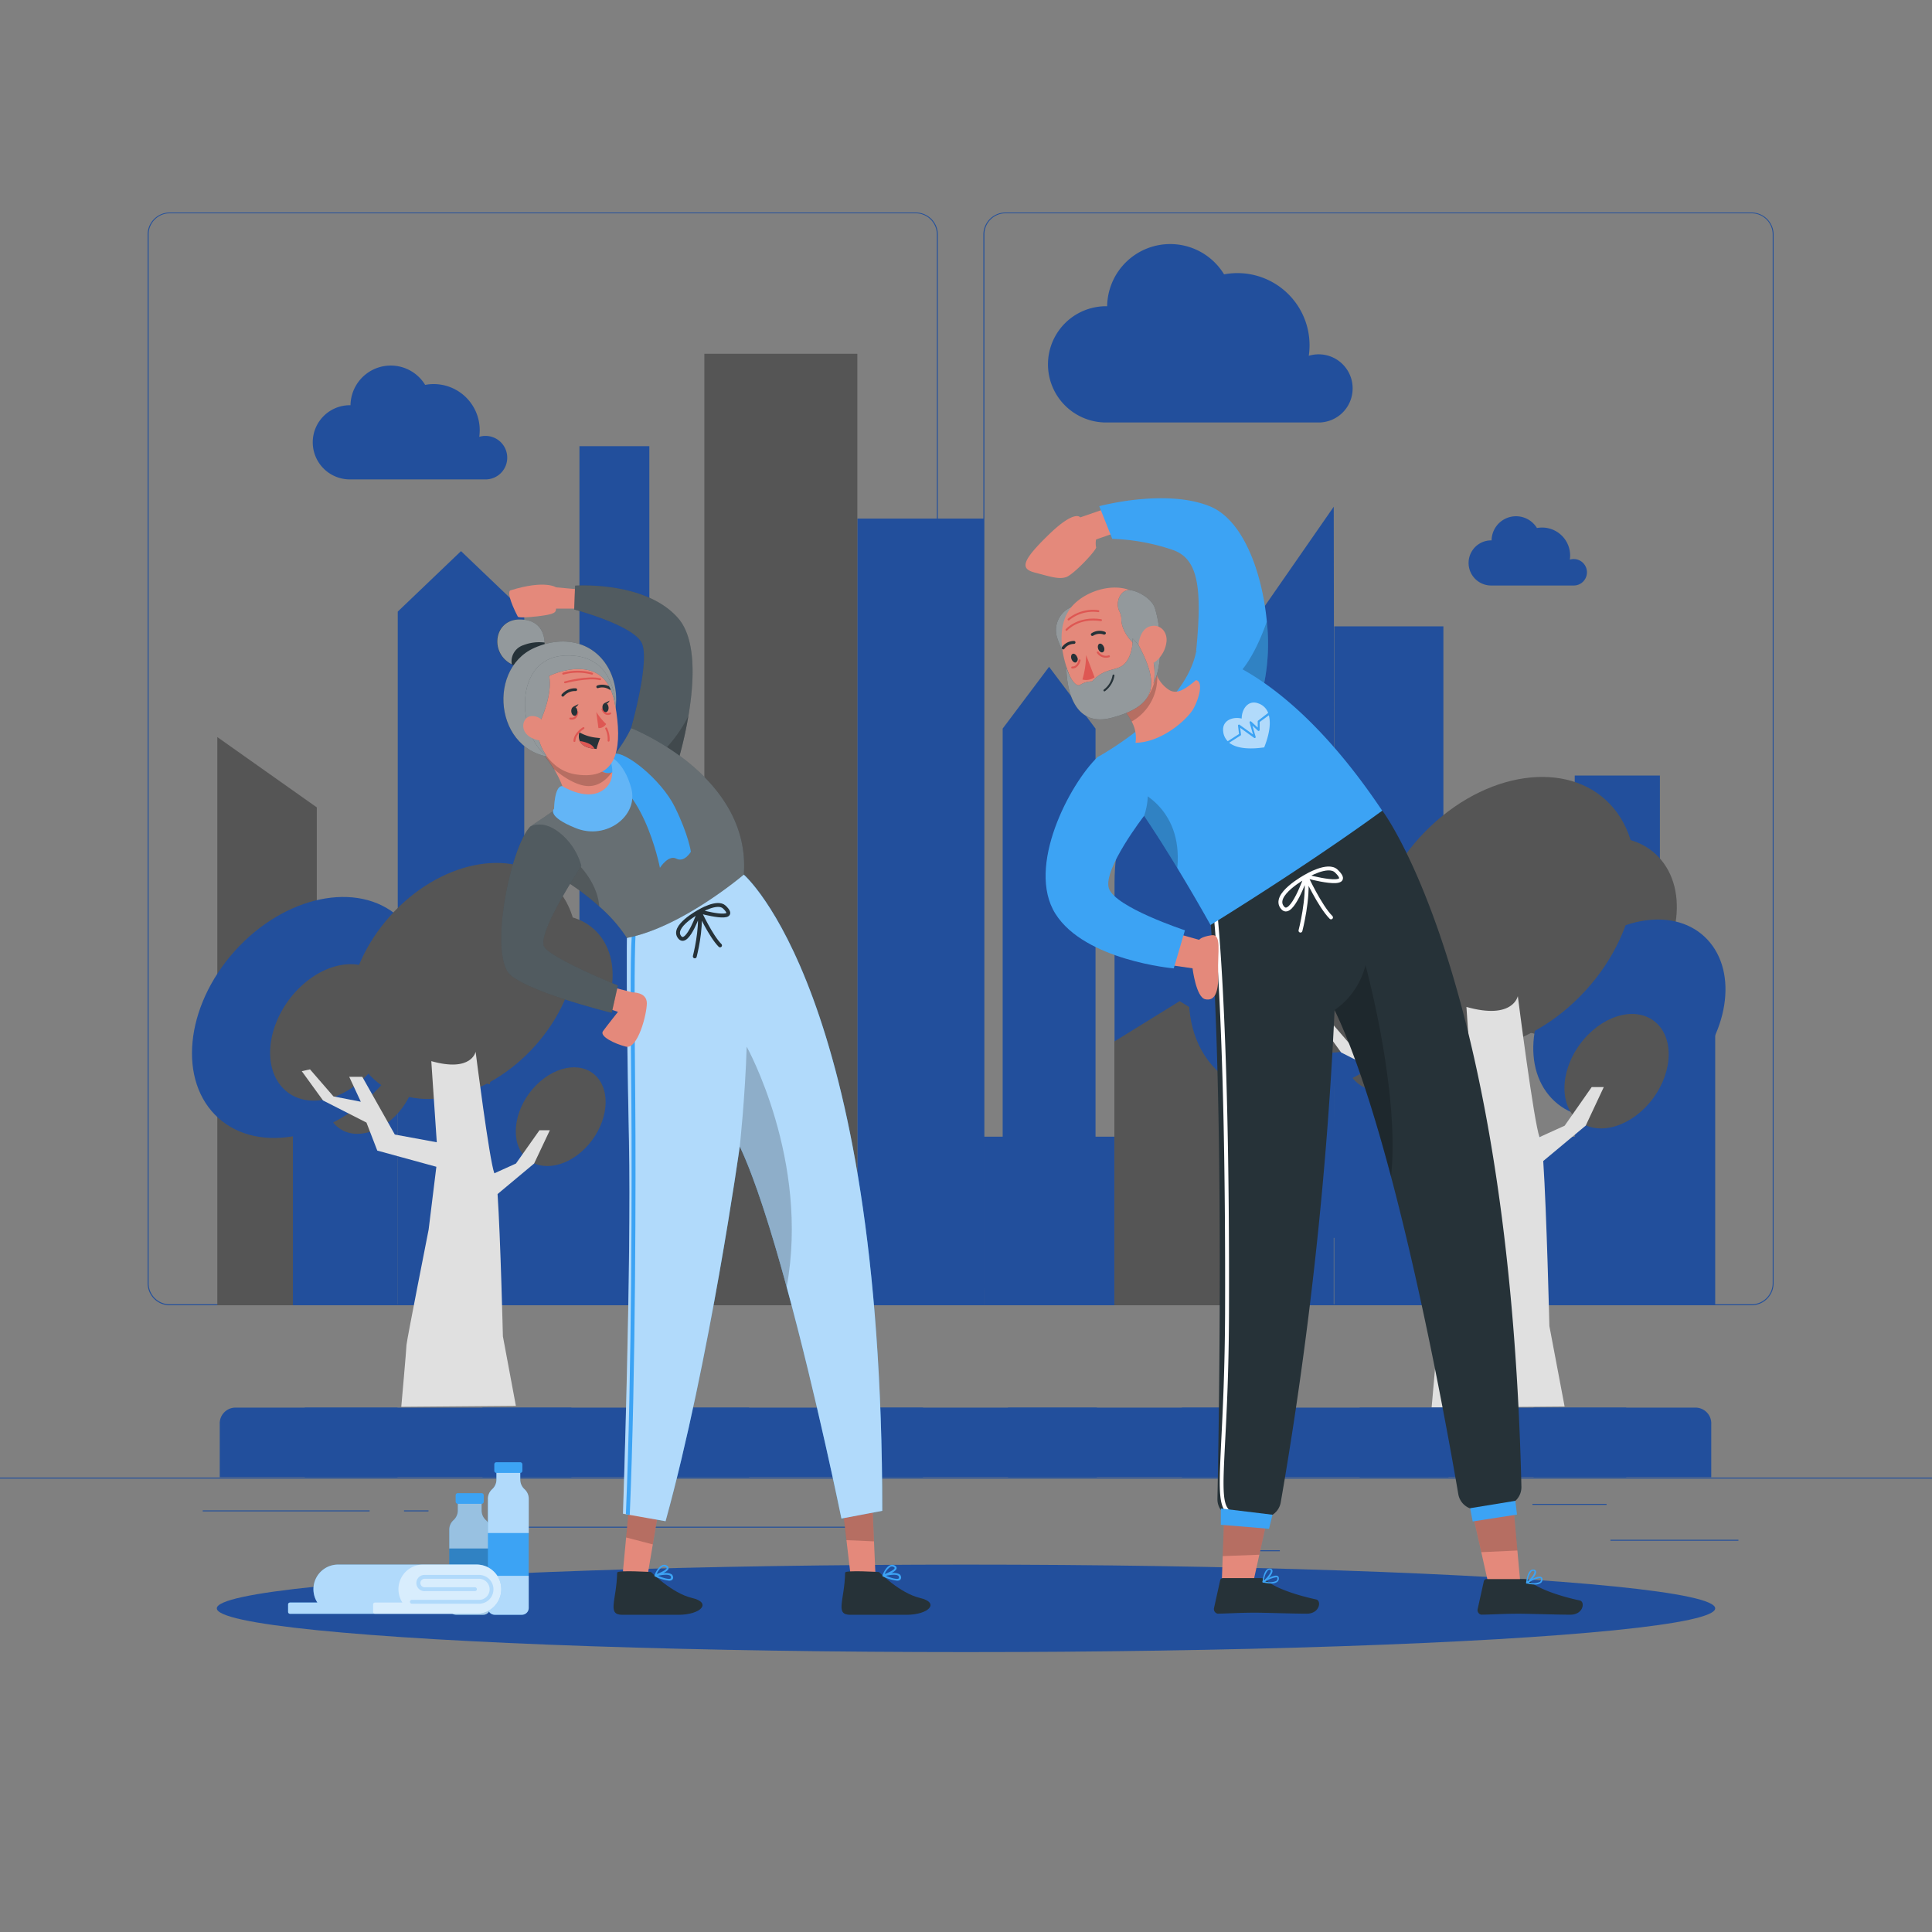 <svg xmlns="http://www.w3.org/2000/svg" viewBox="0 0 500 500">
    <rect x="0" y="0" width="500" height="500" fill="#808080" stroke="none"/>
    <g id="freepik--background-complete--inject-97">
        <rect y="382.4" width="500" height="0.25" style="fill:#224f9c"></rect>
        <rect x="416.78" y="398.49" width="33.12" height="0.25" style="fill:#224f9c"></rect>
        <rect x="322.53" y="401.21" width="8.69" height="0.25" style="fill:#224f9c"></rect>
        <rect x="396.59" y="389.21" width="19.19" height="0.25" style="fill:#224f9c"></rect>
        <rect x="52.46" y="390.89" width="43.19" height="0.25" style="fill:#224f9c"></rect>
        <rect x="104.56" y="390.89" width="6.33" height="0.25" style="fill:#224f9c"></rect>
        <rect x="131.47" y="395.11" width="93.68" height="0.25" style="fill:#224f9c"></rect>
        <path
            d="M237,337.8H43.91a5.71,5.71,0,0,1-5.7-5.71V60.66A5.71,5.71,0,0,1,43.91,55H237a5.71,5.71,0,0,1,5.71,5.71V332.09A5.71,5.71,0,0,1,237,337.8ZM43.91,55.2a5.46,5.46,0,0,0-5.45,5.46V332.09a5.46,5.46,0,0,0,5.45,5.46H237a5.47,5.47,0,0,0,5.46-5.46V60.66A5.47,5.47,0,0,0,237,55.2Z"
            style="fill:#224f9c"></path>
        <path
            d="M453.31,337.8H260.21a5.72,5.72,0,0,1-5.71-5.71V60.66A5.72,5.72,0,0,1,260.21,55h193.1A5.71,5.71,0,0,1,459,60.66V332.09A5.71,5.71,0,0,1,453.31,337.8ZM260.21,55.2a5.47,5.47,0,0,0-5.46,5.46V332.09a5.47,5.47,0,0,0,5.46,5.46h193.1a5.47,5.47,0,0,0,5.46-5.46V60.66a5.47,5.47,0,0,0-5.46-5.46Z"
            style="fill:#224f9c"></path>
        <rect x="373.68" y="230.34" width="19.37" height="107.46" style="fill:#224f9c"></rect>
        <rect x="345.3" y="162.1" width="28.25" height="175.7" style="fill:#224f9c"></rect>
        <rect x="407.54" y="200.71" width="22.04" height="137.09" style="fill:#224f9c"></rect>
        <rect x="149.96" y="115.47" width="18.09" height="222.33" style="fill:#224f9c"></rect>
        <rect x="221.88" y="134.21" width="32.73" height="203.59" style="fill:#224f9c"></rect>
        <polygon
            points="283.52 320.36 259.49 320.36 259.49 188.56 271.5 172.57 283.52 188.56 283.52 320.36"
            style="fill:#224f9c"></polygon>
        <polygon
            points="135.68 337.8 102.94 337.8 102.94 158.28 119.31 142.63 135.68 158.28 135.68 337.8"
            style="fill:#224f9c"></polygon>
        <polygon points="345.44 320.36 318.06 320.36 318.06 170.19 345.17 131.14 345.44 320.36"
            style="fill:#224f9c"></polygon>
        <rect x="182.29" y="91.56" width="39.59" height="246.24" style="fill:#555"></rect>
        <rect x="322.18" y="194.82" width="22.99" height="142.98" style="fill:#224f9c"></rect>
        <rect x="393.06" y="294.17" width="33.78" height="43.63" style="fill:#224f9c"></rect>
        <path d="M314.19,335.93H288.44V228.39c0-9.27,2.44-18.13,6.74-24.49l19-14.9Z"
            style="fill:#224f9c"></path>
        <polygon points="56.24 337.8 81.99 337.8 81.99 208.95 56.24 190.75 56.24 337.8"
            style="fill:#555"></polygon>
        <rect x="254.61" y="294.17" width="33.78" height="43.63" style="fill:#224f9c"></rect>
        <polygon
            points="322.18 337.8 288.4 337.8 288.4 269.53 305.29 259.09 322.18 269.53 322.18 337.8"
            style="fill:#555"></polygon>
        <polygon
            points="182.29 337.8 135.37 337.8 135.37 246.54 159.47 232.58 182.29 246.54 182.29 337.8"
            style="fill:#224f9c"></polygon>
        <rect x="426.71" y="257.35" width="17.18" height="80.45" style="fill:#224f9c"></rect>
        <rect x="75.81" y="257.35" width="27.14" height="80.45" style="fill:#224f9c"></rect>
        <path
            d="M354,258.07c6.25-6.28,14.6-7.13,18.65-1.89s2.26,14.58-4,20.86-14.61,7.12-18.65,1.88S347.77,264.35,354,258.07Z"
            style="fill:#555"></path>
        <ellipse cx="342.69" cy="247.45" rx="40.56" ry="29.82"
            transform="translate(-70.27 337.64) rotate(-48.15)" style="fill:#224f9c"></ellipse>
        <path
            d="M395.58,225.89c11.53-10.89,26.93-12.36,34.39-3.27s4.17,25.3-7.36,36.19-26.92,12.37-34.39,3.28S384.06,236.79,395.58,225.89Z"
            style="fill:#555"></path>
        <path
            d="M408.17,247.21c11.53-10.9,26.93-12.36,34.39-3.27s4.17,25.29-7.36,36.19-26.92,12.36-34.39,3.27S396.64,258.11,408.17,247.21Z"
            style="fill:#224f9c"></path>
        <path
            d="M370.27,213.8c15.9-15,37.14-17.05,47.43-4.52s5.75,34.88-10.15,49.91-37.14,17.06-47.43,4.52S354.37,228.83,370.27,213.8Z"
            style="fill:#555"></path>
        <path
            d="M339.65,238.83c8.65-8.69,20.2-9.86,25.8-2.61s3.13,20.16-5.52,28.85-20.2,9.86-25.8,2.61S331,247.51,339.65,238.83Z"
            style="fill:#555"></path>
        <ellipse cx="418.37" cy="277.23" rx="16.21" ry="11.77"
            transform="translate(-52.56 450.77) rotate(-53.76)" style="fill:#555"></ellipse>
        <path
            d="M410.39,291.3l-11,9.17c.87,12.93,1.59,42.71,1.59,42.71L404.92,364l-34.42.29s1.57-17.58,1.57-18.54,6.65-34.64,6.65-34.64l2.34-18.87-17.74-4.86L360.08,279l-13-6.63-6.38-8.8,2.47-.53,7,8.12,8.22,1.6-3.52-7.48h3.91l9.78,17.34,12.6,2.32-1.65-24.35c12.13,3.42,13.3-2.81,13.3-2.81s4.16,32.76,5.62,36.5l6.5-2.95,7-10h3.13Z"
            style="fill:#e0e0e0"></path>
        <path
            d="M89.64,272.47c5.39-5.42,12.58-6.15,16.07-1.63s2,12.57-3.44,18S89.69,295,86.2,290.44,84.25,277.88,89.64,272.47Z"
            style="fill:#555"></path>
        <ellipse cx="79.87" cy="263.31" rx="34.96" ry="25.71"
            transform="translate(-169.56 147.14) rotate(-48.15)" style="fill:#224f9c"></ellipse>
        <ellipse cx="137.12" cy="258.92" rx="24.83" ry="18.26"
            transform="translate(-147.24 188.33) rotate(-48.15)" style="fill:#555"></ellipse>
        <ellipse cx="147.97" cy="277.3" rx="24.83" ry="18.26"
            transform="translate(-157.32 202.53) rotate(-48.15)" style="fill:#224f9c"></ellipse>
        <ellipse cx="119.71" cy="253.87" rx="34.25" ry="25.18"
            transform="translate(-149.27 173.67) rotate(-48.15)" style="fill:#555"></ellipse>
        <path
            d="M77.25,255.88c7.46-7.49,17.41-8.5,22.24-2.25s2.7,17.38-4.76,24.87-17.41,8.5-22.24,2.25S69.79,263.37,77.25,255.88Z"
            style="fill:#555"></path>
        <path
            d="M138.79,280.81c5.39-5.41,12.59-6.14,16.08-1.63s1.95,12.57-3.44,18-12.59,6.14-16.08,1.63S133.4,286.22,138.79,280.81Z"
            style="fill:#555"></path>
        <path
            d="M138.23,301.12l-9.46,7.9c.76,11.15,1.38,36.82,1.38,36.82l3.36,18-29.66.24s1.35-15.15,1.35-16,5.73-29.86,5.73-29.86l2-16.26-15.29-4.19-2.8-7.25-11.24-5.72-5.5-7.58,2.13-.47,6.07,7,7.08,1.38-3-6.45h3.38l8.42,14.94,10.86,2-1.42-21c10.46,2.95,11.47-2.43,11.47-2.43s3.58,28.25,4.85,31.46l5.59-2.53,6.08-8.61h2.69Z"
            style="fill:#e0e0e0"></path>
        <path
            d="M442.87,368.59v13.7h-386v-13.7a4.08,4.08,0,0,1,4-4.3H438.83A4.08,4.08,0,0,1,442.87,368.59Z"
            style="fill:#224f9c"></path>
        <rect x="78.87" y="364.29" width="24" height="18" style="fill:#224f9c"></rect>
        <rect x="124.87" y="364.29" width="23" height="18" style="fill:#224f9c"></rect>
        <rect x="169.87" y="364.29" width="24" height="18" style="fill:#224f9c"></rect>
        <rect x="215.87" y="364.29" width="23" height="18" style="fill:#224f9c"></rect>
        <rect x="260.87" y="364.29" width="23" height="18" style="fill:#224f9c"></rect>
        <rect x="305.87" y="364.29" width="24" height="18" style="fill:#224f9c"></rect>
        <rect x="351.87" y="364.29" width="23" height="18" style="fill:#224f9c"></rect>
        <rect x="396.87" y="364.29" width="24" height="18" style="fill:#224f9c"></rect>
        <path
            d="M350.06,100.52a8.79,8.79,0,0,0-11.35-8.44A18.67,18.67,0,0,0,316.79,71a16.32,16.32,0,0,0-30.26,8.25l-.27,0a15,15,0,0,0,0,30.09H341.5v0A8.81,8.81,0,0,0,350.06,100.52Z"
            style="fill:#224f9c"></path>
        <path
            d="M410.7,148.1a3.43,3.43,0,0,0-3.43-3.42,3.19,3.19,0,0,0-1,.15,7.45,7.45,0,0,0,.08-1.06,7.25,7.25,0,0,0-7.25-7.24,7.42,7.42,0,0,0-1.34.12,6.33,6.33,0,0,0-11.74,3.2h-.11a5.84,5.84,0,0,0,0,11.68h21.44A3.42,3.42,0,0,0,410.7,148.1Z"
            style="fill:#224f9c"></path>
        <path
            d="M131.27,118.44a5.63,5.63,0,0,0-5.63-5.63,5.7,5.7,0,0,0-1.61.24,12.26,12.26,0,0,0,.12-1.73A11.92,11.92,0,0,0,112.23,99.4a11.47,11.47,0,0,0-2.2.21,10.42,10.42,0,0,0-19.32,5.26h-.17a9.6,9.6,0,0,0,0,19.2H125.8A5.61,5.61,0,0,0,131.27,118.44Z"
            style="fill:#224f9c"></path>
    </g>
    <g id="freepik--Shadow--inject-97">
        <ellipse id="freepik--path--inject-97" cx="250" cy="416.24" rx="193.89" ry="11.32"
            style="fill:#224f9c"></ellipse>
    </g>
    <g id="freepik--character-2--inject-97">
        <g id="freepik--group--inject-97">
            <polygon points="391.75 390.78 381.03 391.35 385.05 409.26 393.39 408.91 391.75 390.78"
                style="fill:#e4897b"></polygon>
            <polygon points="391.75 390.78 381.03 391.35 383.36 401.7 392.71 401.27 391.75 390.78"
                style="opacity:0.2;isolation:isolate"></polygon>
            <polygon points="316.17 410.12 324.27 409.8 328.42 391.02 316.85 391.47 316.17 410.12"
                style="fill:#e4897b"></polygon>
            <polygon points="316.85 391.48 328.42 391.04 325.91 402.36 316.43 402.72 316.85 391.48"
                style="opacity:0.2;isolation:isolate"></polygon>
            <path
                d="M394.55,408.67H384.7a.72.72,0,0,0-.69.56l-1.6,7.22a1.2,1.2,0,0,0,.92,1.42,1.23,1.23,0,0,0,.27,0c3.18-.05,5.5-.24,9.51-.24,2.46,0,9.9.25,13.3.25s3.85-3.36,2.46-3.67c-6.25-1.36-11-3.25-13-5A2,2,0,0,0,394.55,408.67Z"
                style="fill:#263238"></path>
            <path
                d="M395.11,409.8a.2.2,0,0,1-.15-.17.18.18,0,0,1,.09-.18c.29-.19,2.91-1.8,3.81-1.33a.55.55,0,0,1,.33.53,1.13,1.13,0,0,1-.4,1,2.48,2.48,0,0,1-1.56.42A10,10,0,0,1,395.11,409.8Zm.55-.27a3.91,3.91,0,0,0,2.89-.15.78.78,0,0,0,.26-.69c0-.15-.07-.22-.12-.22a.57.57,0,0,0-.25-.06A8,8,0,0,0,395.66,409.53Z"
                style="fill:#3CA3F4"></path>
            <path
                d="M395.05,409.84a.24.24,0,0,1-.09-.18c0-.11.21-2.44,1.15-3.21a1,1,0,0,1,.81-.24.63.63,0,0,1,.62.5c.17.86-1.45,2.64-2.29,3.1h-.09A.2.2,0,0,1,395.05,409.84Zm1.3-3.16a4.53,4.53,0,0,0-1,2.54c.83-.63,1.86-2,1.76-2.51,0,0,0-.19-.28-.19h-.09A.7.7,0,0,0,396.35,406.68Z"
                style="fill:#3CA3F4"></path>
            <path
                d="M326.32,408.41h-9.85a.73.73,0,0,0-.69.56l-1.6,7.22a1.21,1.21,0,0,0,.93,1.42,1.09,1.09,0,0,0,.26,0c3.19-.06,5.51-.25,9.51-.25,2.46,0,9.9.26,13.3.26s3.85-3.37,2.46-3.68c-6.25-1.36-11-3.24-13-5A2,2,0,0,0,326.32,408.41Z"
                style="fill:#263238"></path>
            <path
                d="M326.88,409.54a.18.18,0,0,1-.14-.17.16.16,0,0,1,.09-.18c.29-.19,2.91-1.8,3.8-1.33a.57.57,0,0,1,.33.53,1.13,1.13,0,0,1-.4,1,2.45,2.45,0,0,1-1.56.41A9.51,9.51,0,0,1,326.88,409.54Zm.56-.27a3.93,3.93,0,0,0,2.88-.14.8.8,0,0,0,.26-.69c0-.16-.07-.23-.12-.23a.43.43,0,0,0-.25,0A7.87,7.87,0,0,0,327.44,409.27Z"
                style="fill:#3CA3F4"></path>
            <path
                d="M326.83,409.58a.18.18,0,0,1-.09-.18c0-.11.2-2.44,1.14-3.2a1,1,0,0,1,.81-.25.62.62,0,0,1,.62.5c.17.86-1.45,2.65-2.29,3.1h-.09A.19.19,0,0,1,326.83,409.58Zm1.3-3.16a4.54,4.54,0,0,0-1,2.54c.83-.63,1.87-2,1.76-2.51,0-.05,0-.19-.28-.19h-.09A.67.67,0,0,0,328.13,406.42Z"
                style="fill:#3CA3F4"></path>
            <path
                d="M393.74,384.79a4.79,4.79,0,0,1-4.12,4.83l-6.83,1a4.78,4.78,0,0,1-5.38-3.93C375.24,374,368.67,337.2,360,304.51c-4.43-16.69-9.4-32.3-14.61-43.11a1019.48,1019.48,0,0,1-13.94,127.43,4.78,4.78,0,0,1-4.71,3.95h-6.89a4.77,4.77,0,0,1-4.78-4.87c.43-21,1.83-104.74-2-152.4l44.68-25.71S390.63,253,393.74,384.79Z"
                style="fill:#263238"></path>
            <polygon points="380.47 390.32 381.13 393.75 392.6 391.97 392.17 388.41 380.47 390.32"
                style="fill:#3CA3F4"></polygon>
            <path
                d="M336.56,240.85s2.23-8.54,1.44-14.08c0,0-3.67,10.76-6,8.23-3.09-3.34,6-8.23,6-8.23s5.65-3.42,7.82-1.35c5.26,5-7.82,1.35-7.82,1.35s3.57,7.75,6.47,10.65"
                style="fill:none;stroke:#fff;stroke-linecap:round;stroke-linejoin:round"></path>
            <path
                d="M319.17,392.28a.25.25,0,0,1-.12,0c-3.89-1-3.65-5.62-3-19.26.39-7.76.93-18.4,1-33,.26-81.14-3.37-107.13-3.41-107.38a.5.5,0,0,1,1-.15c0,.26,3.68,26.29,3.42,107.54-.05,14.66-.59,25.31-1,33.08-.66,13-.88,17.43,2.21,18.25a.5.5,0,0,1,.36.61A.5.5,0,0,1,319.17,392.28Z"
                style="fill:#fff"></path>
            <path
                d="M360,304.51c-4.43-16.69-9.4-32.3-14.61-43.11a19.92,19.92,0,0,0,8-11.63S362.38,282.64,360,304.51Z"
                style="opacity:0.2;isolation:isolate"></path>
            <polygon points="315.95 390.39 315.95 394.61 328.42 395.65 329.32 392.01 315.95 390.39"
                style="fill:#3CA3F4"></polygon>
            <path
                d="M292.17,129.55l-12.61,4.35s-1.31-2.18-8.23,4.55-7.32,8.75-3.56,9.72,6.13,1.83,8.11,1.2,8.06-7.16,7.79-7.76a4.78,4.78,0,0,1,0-2l11.19-3.9Z"
                style="fill:#e4897b"></path>
            <path
                d="M327.14,176.94,320.92,174l-11.38-5.34c1.7-17,.41-24.06-6-26.33a53.9,53.9,0,0,0-15.69-2.88L284.49,131s17-4.63,28.54,0c8.74,3.49,13.62,17.16,14.83,29.88h0A52.23,52.23,0,0,1,327.14,176.94Z"
                style="fill:#3CA3F4"></path>
            <path
                d="M327.14,176.94,320.92,174c3.23-3.72,5.54-9.16,6.94-13.17A52.23,52.23,0,0,1,327.14,176.94Z"
                style="opacity:0.2;isolation:isolate"></path>
            <path
                d="M357.71,209.8s-16.28,12.13-44.43,29.59c0,0-3.63-6.56-8.6-14.75-3.72-6.13-8.19-13.17-12.44-19a73.07,73.07,0,0,0-8.1-9.75s22.39-12.19,25.4-27.17C309.54,168.68,331.38,170.47,357.71,209.8Z"
                style="fill:#3CA3F4"></path>
            <path
                d="M308.53,183.94c-2.44,3.43-8.64,8.22-14.66,8.29a8.58,8.58,0,0,0-1-5.5c-2.3-4.55-7.59-8.89-11.21-11.38l16.57-4.44c.26.57.85,2.9,1.29,4.07a3.32,3.32,0,0,0,.25.59,8.55,8.55,0,0,0,2.81,3c2,1.17,4-.08,6.95-2.56C311.88,176.54,309.69,182.3,308.53,183.94Z"
                style="fill:#e4897b"></path>
            <path
                d="M299.49,175a13,13,0,0,1-6.65,11.75c-2.3-4.55-7.59-8.89-11.21-11.38l16.57-4.44C298.46,171.48,299.05,173.81,299.49,175Z"
                style="opacity:0.2;isolation:isolate"></path>
            <path
                d="M277.88,156.89a6.47,6.47,0,0,0-4.3,8.12c1,3.1,2.75,6.45,5.92,7.92,6.64,3.08,2.66-17.33,2.66-17.33Z"
                style="fill:#263238"></path>
            <path
                d="M277.88,156.89a6.47,6.47,0,0,0-4.3,8.12c1,3.1,2.75,6.45,5.92,7.92,6.64,3.08,2.66-17.33,2.66-17.33Z"
                style="fill:#fff;opacity:0.5"></path>
            <path
                d="M298.1,178.35a10.15,10.15,0,0,1-10.68,6.09,11.43,11.43,0,0,1-8.06-4.87c-4.17-6.15-7.37-17.69-1.14-23.47,4.41-4.15,12.92-5.86,17.07-1.43,1.19,1.25.5,4.69,1,6.35C298.68,168.69,300.45,173.08,298.1,178.35Z"
                style="fill:#e4897b"></path>
            <path
                d="M285.68,167.43c.27.59.1,1.23-.31,1.38s-.91-.23-1.14-.83-.09-1.23.3-1.38S285.44,166.82,285.68,167.43Z"
                style="fill:#263238"></path>
            <path
                d="M278.76,170.05a1,1,0,0,1-.3,1.38c-.4.15-.91-.23-1.15-.84s-.09-1.23.31-1.38S278.54,169.47,278.76,170.05Z"
                style="fill:#263238"></path>
            <path d="M281.08,169.52a23.51,23.51,0,0,1-.95,6.34,3.79,3.79,0,0,0,3.15-.57Z"
                style="fill:#de5753"></path>
            <path
                d="M275.08,168.06a.41.41,0,0,0,.38-.14,3.07,3.07,0,0,1,2.46-1.28.39.39,0,0,0,.41-.35.38.38,0,0,0-.35-.41h0a3.79,3.79,0,0,0-3.12,1.57.37.37,0,0,0,.06.53h0A.61.61,0,0,0,275.08,168.06Z"
                style="fill:#263238"></path>
            <path
                d="M286,164.15a.35.35,0,0,0,.17-.15.38.38,0,0,0-.22-.49h0a3.78,3.78,0,0,0-3.48.39.38.38,0,0,0-.08.53h0a.4.4,0,0,0,.54.08h0a3.12,3.12,0,0,1,2.77-.27A.39.39,0,0,0,286,164.15Z"
                style="fill:#263238"></path>
            <path
                d="M292.43,152.72c-2.46-.21-3.81,3.08-2.8,5.34a5.2,5.2,0,0,1,.57,1.92c-.17,3.19,2.87,7.06,5.61,8.11,0,0-.33-1.25.8-1.3s2.91,6.44,1.88,10.14c0,0,2.16-3.75,1.71-11a31.56,31.56,0,0,0-1.3-8.51C298.06,154.86,294.42,152.89,292.43,152.72Z"
                style="fill:#263238"></path>
            <path
                d="M292.43,152.72c-2.46-.21-3.81,3.08-2.8,5.34a5.2,5.2,0,0,1,.57,1.92c-.17,3.19,2.87,7.06,5.61,8.11,0,0-.33-1.25.8-1.3s2.91,6.44,1.88,10.14c0,0,2.16-3.75,1.71-11a31.56,31.56,0,0,0-1.3-8.51C298.06,154.86,294.42,152.89,292.43,152.72Z"
                style="fill:#fff;opacity:0.5"></path>
            <path
                d="M301.9,165.94a7.63,7.63,0,0,1-2.73,5.16c-2.08,1.7-4.19.1-4.51-2.42-.27-2.24.44-5.89,3-6.59S302.1,163.46,301.9,165.94Z"
                style="fill:#e4897b"></path>
            <path
                d="M293.12,165.21s.25,3.73-1.79,6.25-5.13.95-8.7,4.88a5.87,5.87,0,0,0-3,.85c-1.25.87-3-2.12-3.64-4.52,0,0-.43,16.25,11.64,13.1s12.28-9,7-18.88Z"
                style="fill:#263238"></path>
            <path
                d="M293.12,165.21s.25,3.73-1.79,6.25-5.13.95-8.7,4.88a5.87,5.87,0,0,0-3,.85c-1.25.87-3-2.12-3.64-4.52,0,0-.43,16.25,11.64,13.1s12.28-9,7-18.88Z"
                style="fill:#fff;opacity:0.5"></path>
            <path d="M288.17,174.82a6.06,6.06,0,0,1-2.35,3.85"
                style="fill:none;stroke:#263238;stroke-linecap:round;stroke-linejoin:round;stroke-width:0.5px"></path>
            <path d="M284.11,168.85a2.54,2.54,0,0,0,2.88,1"
                style="fill:none;stroke:#de5753;stroke-linecap:round;stroke-linejoin:round;stroke-width:0.5px"></path>
            <path d="M279.4,170.9s-.46,1.93-1.92,1.85"
                style="fill:none;stroke:#de5753;stroke-linecap:round;stroke-linejoin:round;stroke-width:0.5px"></path>
            <path d="M276,163s3-3.43,8.94-2.51"
                style="fill:none;stroke:#de5753;stroke-linecap:round;stroke-linejoin:round;stroke-width:0.5px"></path>
            <path d="M276.55,160.32a10,10,0,0,1,7.7-2.15"
                style="fill:none;stroke:#de5753;stroke-linecap:round;stroke-linejoin:round;stroke-width:0.5px"></path>
            <path
                d="M304.68,224.64c-3.72-6.13-8.19-13.17-12.44-19l1.07-1.56S306.24,208.38,304.68,224.64Z"
                style="opacity:0.2;isolation:isolate"></path>
            <path
                d="M301.91,240.85l8.44,2.38s.43-.79,3.17-1.19,1.55,4.42,1.74,9.73-1,7.36-3.36,6.83-3.27-8-3.27-8l-9.42-1.36Z"
                style="fill:#e4897b"></path>
            <path
                d="M284.14,195.84c-7.32,7-18.63,28.51-11,40.64s30.63,14.14,30.63,14.14l2.89-9.86s-18-5.93-19.67-10.82,9.11-18.81,9.11-18.81,2.41-6.21-.39-11.61S284.14,195.84,284.14,195.84Z"
                style="fill:#3CA3F4"></path>
            <path
                d="M317.74,191.83l2.92-1.87-.26-2.16a.22.22,0,0,1,.12-.24.24.24,0,0,1,.27,0l3.49,2.51L323.4,187a.25.25,0,0,1,.41-.26l1.69,1.56v-1.6a.22.22,0,0,1,.1-.2l2.6-2a4.11,4.11,0,0,0-2.54-2.46c-2.67-1-4.32,1.53-4.31,3.92-2.32-.56-5.12.48-4.79,3.3A4.12,4.12,0,0,0,317.74,191.83Z"
                style="fill:#fff;opacity:0.6;isolation:isolate"></path>
            <path
                d="M326,186.85v2.05a.25.25,0,0,1-.15.23.25.25,0,0,1-.27,0l-1.45-1.33.83,2.89a.24.24,0,0,1-.1.27.26.26,0,0,1-.29,0l-3.61-2.6.21,1.74a.25.25,0,0,1-.11.24l-2.94,1.88c2.21,1.76,6.18,1.56,8.25,1.3l.81-.1.28-.76c.66-1.77,1.61-5,.91-7.54Z"
                style="fill:#fff;opacity:0.6;isolation:isolate"></path>
        </g>
    </g>
    <g id="freepik--character-1--inject-97">
        <path
            d="M152.56,152.79,143.9,152s-2.84-2-11.77.78c-.8.25-.21,2.77,1.87,6.79.17.35,2.62.22,5.06-.06,4.67-.54,4.81-1.05,4.84-2h7.21Z"
            style="fill:#e4897b"></path>
        <polygon
            points="167.53 408.09 161.21 406.73 162.06 397.72 162.85 389.45 170.61 389.84 168.98 399.5 167.53 408.09"
            style="fill:#e4897b"></polygon>
        <path
            d="M159.72,407c0-.71,8.76-.16,8.76-.16s5.38,5.48,10.61,6.71,2.31,4.36-3.54,4.36H161.1C157,417.9,159.55,414.37,159.72,407Z"
            style="fill:#263238"></path>
        <polygon points="168.94 399.69 162.03 397.89 162.84 389.54 170.6 389.88 168.94 399.69"
            style="opacity:0.2;isolation:isolate"></polygon>
        <polygon
            points="226.56 407.4 220.1 407.4 219.04 398.41 218.08 390.16 225.75 388.91 226.18 398.7 226.56 407.4"
            style="fill:#e4897b"></polygon>
        <path
            d="M218.72,407c0-.71,8.76-.16,8.76-.16s5.38,5.48,10.61,6.71,2.31,4.36-3.54,4.36H220.1C216,417.9,218.55,414.37,218.72,407Z"
            style="fill:#263238"></path>
        <polygon points="226.18 398.9 219.04 398.59 218.08 390.25 225.75 388.96 226.18 398.9"
            style="opacity:0.2;isolation:isolate"></polygon>
        <path
            d="M173.08,409.07a10.93,10.93,0,0,1-3.62-1.11.16.16,0,0,1-.08-.06h0l0,0a.28.28,0,0,1,0-.18c0-.09.77-2.13,1.95-2.62a1.34,1.34,0,0,1,1.14,0c.39.19.59.43.57.73,0,.46-.65.93-1.36,1.3a3.55,3.55,0,0,1,2,.22.94.94,0,0,1,.47.59.84.84,0,0,1-.21.93A1.24,1.24,0,0,1,173.08,409.07Zm-2.82-1.25c1.29.54,2.89,1,3.3.69,0,0,.15-.12.06-.47a.48.48,0,0,0-.25-.3C172.74,407.38,171.24,407.6,170.26,407.82Zm1.56-2.41a.91.91,0,0,0-.35.07,3.83,3.83,0,0,0-1.5,1.88c1.3-.49,2.55-1.17,2.57-1.56,0-.12-.19-.24-.31-.29A.88.88,0,0,0,171.82,405.41Z"
            style="fill:#3CA3F4"></path>
        <path
            d="M232.08,409.07a10.93,10.93,0,0,1-3.62-1.11.16.16,0,0,1-.08-.06h0l0,0a.28.28,0,0,1,0-.18c0-.09.77-2.13,1.95-2.62a1.34,1.34,0,0,1,1.14,0c.39.19.59.43.57.73,0,.46-.65.93-1.36,1.3a3.55,3.55,0,0,1,2,.22.94.94,0,0,1,.47.59.84.84,0,0,1-.21.93A1.24,1.24,0,0,1,232.08,409.07Zm-2.82-1.25c1.29.54,2.89,1,3.3.69,0,0,.15-.12.06-.47a.48.48,0,0,0-.25-.3C231.74,407.38,230.24,407.6,229.26,407.82Zm1.56-2.41a.91.91,0,0,0-.35.07,3.83,3.83,0,0,0-1.5,1.88c1.3-.49,2.55-1.17,2.57-1.56,0-.12-.19-.24-.31-.29A.88.88,0,0,0,230.82,405.41Z"
            style="fill:#3CA3F4"></path>
        <path
            d="M192.49,226.34S228.33,256.83,228.33,391l-10.57,2s-14.5-71.25-26.31-96.31c0,0-7.75,55.49-19.2,97l-11-2s2.2-64.74,1.55-96.41c-.77-37.79-.53-52.61-.53-52.61Z"
            style="fill:#3CA3F4"></path>
        <path
            d="M228.33,391l-10.57,2s-6.4-31.47-14.17-59.93c-3.91-14.37-8.18-28-12.14-36.38,0,0-7.75,55.49-19.2,97L163,392.07l-1-.18-.78-.14s2.2-64.74,1.55-96.41c-.77-37.79-.53-52.61-.53-52.61l1.29-.8,1-.65,27.93-14.94S228.33,256.83,228.33,391Z"
            style="fill:#fff;opacity:0.6;isolation:isolate"></path>
        <path
            d="M203.59,333.09c-3.91-14.37-8.18-28-12.14-36.38,0,0,1.39-12.66,1.79-25.84C193.24,270.87,209.61,300.27,203.59,333.09Z"
            style="opacity:0.2;isolation:isolate"></path>
        <path
            d="M179.81,247.51s1.84-7.07,1.19-11.64c0,0-3,8.89-5,6.8-2.55-2.77,5-6.8,5-6.8s4.67-2.83,6.46-1.12c4.35,4.16-6.46,1.12-6.46,1.12s2.95,6.4,5.35,8.8"
            style="fill:none;stroke:#263238;stroke-linecap:round;stroke-linejoin:round"></path>
        <path
            d="M164.41,285.9c.15,17.21.14,69.23-1.43,106.17l-1-.18c1.56-36.87,1.57-88.79,1.42-106-.18-20.93-.36-36.81.11-44l1-.65C164.11,248,164.22,264.27,164.41,285.9Z"
            style="fill:#3CA3F4"></path>
        <path
            d="M178.15,185.33a102.89,102.89,0,0,1-2.81,12.12l-3.85-2.89-8.16-6.13s4.91-17.24,2.8-21.93-17.53-8.76-17.53-8.76l.23-6.17S167,150.22,175.51,160C180.28,165.49,179.64,176.62,178.15,185.33Z"
            style="fill:#263238"></path>
        <path
            d="M178.15,185.33a102.89,102.89,0,0,1-2.81,12.12l-3.85-2.89-8.16-6.13s4.91-17.24,2.8-21.93-17.53-8.76-17.53-8.76l.23-6.17S167,150.22,175.51,160C180.28,165.49,179.64,176.62,178.15,185.33Z"
            style="fill:#fff;opacity:0.2;isolation:isolate"></path>
        <path
            d="M178.15,185.33a102.89,102.89,0,0,1-2.81,12.12l-3.85-2.89A37.24,37.24,0,0,0,178.15,185.33Z"
            style="opacity:0.2;isolation:isolate"></path>
        <path
            d="M192.49,226.34s-16,13.67-30.26,16.39a39.33,39.33,0,0,0-7.15-8.15,64.72,64.72,0,0,0-7.49-5.8c-.64-.41-1.35-.93-2.11-1.53-3.72-2.94-8.31-8-8.3-13.23,0-.5,19.31-11.08,26.15-25.59C163.33,188.43,194.45,200.63,192.49,226.34Z"
            style="fill:#263238"></path>
        <path
            d="M192.49,226.34s-16,13.67-30.26,16.39a39.33,39.33,0,0,0-7.15-8.15,64.72,64.72,0,0,0-7.49-5.8c-.64-.41-1.35-.93-2.11-1.53-3.72-2.94-8.31-8-8.3-13.23,0-.5,19.31-11.08,26.15-25.59C163.33,188.43,194.45,200.63,192.49,226.34Z"
            style="fill:#fff;opacity:0.3;isolation:isolate"></path>
        <path
            d="M153.22,200.12s2.93-4,5.6-5,12.27,6.52,15.83,13.74,4.15,11.58,4.15,11.58-1.68,2.86-3.76,1.78-4.25,2.37-4.25,2.37S166.11,200.22,153.22,200.12Z"
            style="fill:#3CA3F4"></path>
        <path
            d="M159,206.15c-8.57,4.28-12.66,2.94-12.66,2.94.57-3.34-1.35-7.37-3-10.14a33.88,33.88,0,0,0-2.3-3.31l10.45-2.81a23.5,23.5,0,0,0,1.59,3.66c2.46,4.43,4.86,3.61,5.36,3.38l.1-.05C161.68,201.4,159,206.15,159,206.15Z"
            style="fill:#e4897b"></path>
        <path
            d="M158.34,199.87c-1.43,2-3.85,4.15-7.36,3.42-2.7-.57-5.47-2.42-7.74-4.34a33.88,33.88,0,0,0-2.3-3.31l10.45-2.81a23.5,23.5,0,0,0,1.59,3.66C155.44,200.92,157.84,200.1,158.34,199.87Z"
            style="opacity:0.2;isolation:isolate"></path>
        <path
            d="M145.48,203.44s5.72,3.6,9.84,1.49c5.42-2.77,2.21-9.35,2.21-9.35s3.95,1.35,5.85,8.45-6.45,13.44-14.3,10.31-5.68-5.05-5.68-5.05S143.46,203.44,145.48,203.44Z"
            style="fill:#3CA3F4"></path>
        <path
            d="M145.48,203.44s5.72,3.6,9.84,1.49c5.42-2.77,2.21-9.35,2.21-9.35s3.95,1.35,5.85,8.45-6.45,13.44-14.3,10.31-5.68-5.05-5.68-5.05S143.46,203.44,145.48,203.44Z"
            style="fill:#fff;opacity:0.2;isolation:isolate"></path>
        <path
            d="M140.8,168.4l-6.11,4.26a8.1,8.1,0,0,1-2.29-.74c-5.83-2.86-4.69-11.8,2.29-11.6,5.14.14,6.15,3.63,6.25,6A9.41,9.41,0,0,1,140.8,168.4Z"
            style="fill:#263238"></path>
        <path
            d="M140.94,166.29a11.3,11.3,0,0,0-5.49.68,4.41,4.41,0,0,0-3,4.95c-5.83-2.86-4.69-11.8,2.29-11.6C139.83,160.46,140.84,164,140.94,166.29Z"
            style="fill:#fff;opacity:0.5"></path>
        <path
            d="M138.23,167.7c-12.81,5.74-9.91,29,7.12,28.37C157.82,195.63,162,182.85,158,174,154.68,166.71,146.69,163.92,138.23,167.7Z"
            style="fill:#263238"></path>
        <path
            d="M138.23,167.7c-12.81,5.74-9.91,29,7.12,28.37C157.82,195.63,162,182.85,158,174,154.68,166.71,146.69,163.92,138.23,167.7Z"
            style="fill:#fff;opacity:0.5"></path>
        <path
            d="M147.52,172.71c7.93-.57,10.79,3.49,12,11.62,1.46,10.16-.28,17.58-10.35,16.11C135.45,198.45,134.35,173.66,147.52,172.71Z"
            style="fill:#e4897b"></path>
        <path d="M154.32,184.26a16.78,16.78,0,0,0,2.55,3.12,2.2,2.2,0,0,1-2,1.05Z"
            style="fill:#de5753"></path>
        <path d="M149,178.49a4.14,4.14,0,0,0-3.35,1.44"
            style="fill:none;stroke:#263238;stroke-linecap:round;stroke-linejoin:round;stroke-width:0.708px"></path>
        <path d="M154.69,177.74a3.72,3.72,0,0,1,3.21.42"
            style="fill:none;stroke:#263238;stroke-linecap:round;stroke-linejoin:round;stroke-width:0.708px"></path>
        <path
            d="M139.82,186.7s3.24-6.78,2.31-11.77c0,0,15.26-7.55,17.18,8.34,0,0,.52-14.27-13.14-13.61s-12.16,20.61-4.69,26C141.48,195.7,137.82,190.94,139.82,186.7Z"
            style="fill:#263238"></path>
        <path
            d="M155.32,191a21,21,0,0,0-.93,2.83,4.57,4.57,0,0,1-.52-.05c-2.37-.22-3.4-1.1-3.82-2a2.93,2.93,0,0,1-.24-1.43,3.1,3.1,0,0,1,.14-.82,11.18,11.18,0,0,0,4.56,1.4C155,191,155.32,191,155.32,191Z"
            style="fill:#263238"></path>
        <path
            d="M153.87,193.79c-2.37-.22-3.4-1.1-3.82-2a7.82,7.82,0,0,1,2.59.77A3,3,0,0,1,153.87,193.79Z"
            style="fill:#de5753"></path>
        <path
            d="M139.82,186.7s3.24-6.78,2.31-11.77c0,0,15.26-7.55,17.18,8.34,0,0,.52-14.27-13.14-13.61s-12.16,20.61-4.69,26C141.48,195.7,137.82,190.94,139.82,186.7Z"
            style="fill:#fff;opacity:0.5"></path>
        <path
            d="M141.23,188.28a3.48,3.48,0,0,0-4-2.91c-2.44.44-3.25,5.57,3,6.35C141.1,191.83,141.54,190.94,141.23,188.28Z"
            style="fill:#e4897b"></path>
        <path d="M151,188.43s-2.25,1.32-2.34,3.34"
            style="fill:none;stroke:#de5753;stroke-linecap:round;stroke-linejoin:round;stroke-width:0.5px"></path>
        <path d="M156.87,188.52a6,6,0,0,1,.63,3.16"
            style="fill:none;stroke:#de5753;stroke-linecap:round;stroke-linejoin:round;stroke-width:0.5px"></path>
        <path d="M149.43,184.31s-.09,2-1.84,1.64"
            style="fill:none;stroke:#de5753;stroke-linecap:round;stroke-linejoin:round;stroke-width:0.5px"></path>
        <path d="M155.91,183.57s.6,1.72,2,1.06"
            style="fill:none;stroke:#de5753;stroke-linecap:round;stroke-linejoin:round;stroke-width:0.5px"></path>
        <path
            d="M149.42,184c.06.65-.24,1.21-.67,1.25s-.84-.45-.9-1.1.24-1.21.67-1.25S149.36,183.31,149.42,184Z"
            style="fill:#263238"></path>
        <path d="M148.35,182.9l1.36-.68S149.12,183.47,148.35,182.9Z" style="fill:#263238"></path>
        <path
            d="M157.49,183.05c.07.65-.24,1.21-.67,1.25s-.83-.45-.9-1.1.24-1.21.68-1.25S157.43,182.4,157.49,183.05Z"
            style="fill:#263238"></path>
        <path d="M156.42,182l1.36-.69S157.19,182.57,156.42,182Z" style="fill:#263238"></path>
        <path d="M146.23,176.58s5.92-1.58,9.09-.79"
            style="fill:none;stroke:#de5753;stroke-linecap:round;stroke-linejoin:round;stroke-width:0.5px"></path>
        <path d="M145.77,174.34a14,14,0,0,1,7.45,0"
            style="fill:none;stroke:#de5753;stroke-linecap:round;stroke-linejoin:round;stroke-width:0.5px"></path>
        <path
            d="M155.08,234.58a64.72,64.72,0,0,0-7.49-5.8c-.64-.41-1.35-.93-2.11-1.53l3.6-4.15S154.61,228,155.08,234.58Z"
            style="opacity:0.2;isolation:isolate"></path>
        <path
            d="M156.87,255.05l6.78,1.78s3.75-.14,3.75,2.8-2.38,12-5.41,11.24-6.89-2.69-5.94-4,3.88-5,3.88-5l-4.61-1.56Z"
            style="fill:#e4897b"></path>
        <path
            d="M137.18,214c-5.13,5.29-10.93,33.77-4.86,38.52s26,9.6,26,9.6l1.59-7.09s-16.7-6.73-19-9.9,9.54-21,9.54-21a16.5,16.5,0,0,0-5.65-8.62C140.21,211.9,137.18,214,137.18,214Z"
            style="fill:#263238"></path>
        <path
            d="M137.18,214c-5.13,5.29-10.93,33.77-4.86,38.52s26,9.6,26,9.6l1.59-7.09s-16.7-6.73-19-9.9,9.54-21,9.54-21a16.5,16.5,0,0,0-5.65-8.62C140.21,211.9,137.18,214,137.18,214Z"
            style="fill:#fff;opacity:0.2;isolation:isolate"></path>
    </g>
    <g id="freepik--Bottles--inject-97">
        <path
            d="M124.64,390.91v-3.52h-6.16v3.52a3.37,3.37,0,0,1-1.1,2.49h0a3.32,3.32,0,0,0-1.11,2.48v20.24a1.78,1.78,0,0,0,1.78,1.78h7a1.77,1.77,0,0,0,1.78-1.78V395.88a3.35,3.35,0,0,0-1.1-2.48h0A3.37,3.37,0,0,1,124.64,390.91Z"
            style="fill:#3CA3F4"></path>
        <path
            d="M124.64,390.91v-3.52h-6.16v3.52a3.37,3.37,0,0,1-1.1,2.49h0a3.32,3.32,0,0,0-1.11,2.48v20.24a1.78,1.78,0,0,0,1.78,1.78h7a1.77,1.77,0,0,0,1.78-1.78V395.88a3.35,3.35,0,0,0-1.1-2.48h0A3.37,3.37,0,0,1,124.64,390.91Z"
            style="opacity:0.2;isolation:isolate"></path>
        <path
            d="M126.84,400.75v-4.87a3.35,3.35,0,0,0-1.1-2.48,3.37,3.37,0,0,1-1.1-2.49v-3.52h-6.16v3.52a3.37,3.37,0,0,1-1.1,2.49,3.32,3.32,0,0,0-1.11,2.48v4.87Z"
            style="fill:#fff;opacity:0.5;isolation:isolate"></path>
        <path d="M116.27,407.83v8.29a1.78,1.78,0,0,0,1.78,1.78h7a1.77,1.77,0,0,0,1.78-1.78v-8.29Z"
            style="fill:#fff;opacity:0.6;isolation:isolate"></path>
        <rect x="117.92" y="386.42" width="7.27" height="2.77" rx="0.53" style="fill:#3CA3F4"></rect>
        <path
            d="M134.64,382.91v-3.52h-6.16v3.52a3.37,3.37,0,0,1-1.1,2.49h0a3.32,3.32,0,0,0-1.11,2.48v28.24a1.78,1.78,0,0,0,1.78,1.78h7a1.77,1.77,0,0,0,1.78-1.78V387.88a3.35,3.35,0,0,0-1.1-2.48h0A3.37,3.37,0,0,1,134.64,382.91Z"
            style="fill:#3CA3F4"></path>
        <path
            d="M136.84,396.75v-8.87a3.35,3.35,0,0,0-1.1-2.48,3.37,3.37,0,0,1-1.1-2.49v-3.52h-6.16v3.52a3.37,3.37,0,0,1-1.1,2.49,3.32,3.32,0,0,0-1.11,2.48v8.87Z"
            style="fill:#fff;opacity:0.6;isolation:isolate"></path>
        <path d="M126.27,407.83v8.29a1.78,1.78,0,0,0,1.78,1.78h7a1.77,1.77,0,0,0,1.78-1.78v-8.29Z"
            style="fill:#fff;opacity:0.6;isolation:isolate"></path>
        <rect x="127.92" y="378.42" width="7.27" height="2.77" rx="0.53" style="fill:#3CA3F4"></rect>
        <path
            d="M129.72,411.28a6.37,6.37,0,0,1-6.36,6.37H75.05a.5.5,0,0,1-.49-.5v-1.92a.49.49,0,0,1,.49-.49h7.09a6.37,6.37,0,0,1,5.34-9.83h35.88A6.37,6.37,0,0,1,129.72,411.28Z"
            style="fill:#3CA3F4"></path>
        <path
            d="M129.72,411.28a6.37,6.37,0,0,1-6.36,6.37H75.05a.5.5,0,0,1-.49-.5v-1.92a.49.49,0,0,1,.49-.49h7.09a6.37,6.37,0,0,1,5.34-9.83h35.88A6.37,6.37,0,0,1,129.72,411.28Z"
            style="fill:#fff;opacity:0.6;isolation:isolate"></path>
        <path
            d="M123.36,404.91H109.48a6.37,6.37,0,0,0-5.34,9.83H97.05a.49.49,0,0,0-.49.49v1.92a.5.5,0,0,0,.49.5h26.31a6.37,6.37,0,0,0,0-12.74Zm.79,10.13H106.6a.51.51,0,0,1-.5-.5.5.5,0,0,1,.5-.5h17.55a2.73,2.73,0,0,0,0-5.45H110a1.1,1.1,0,1,0,0,2.19h12.91a.5.5,0,0,1,0,1H110a2.1,2.1,0,1,1,0-4.19h14.17a3.73,3.73,0,0,1,0,7.45Z"
            style="fill:#fff;opacity:0.5;isolation:isolate"></path>
    </g>
</svg>